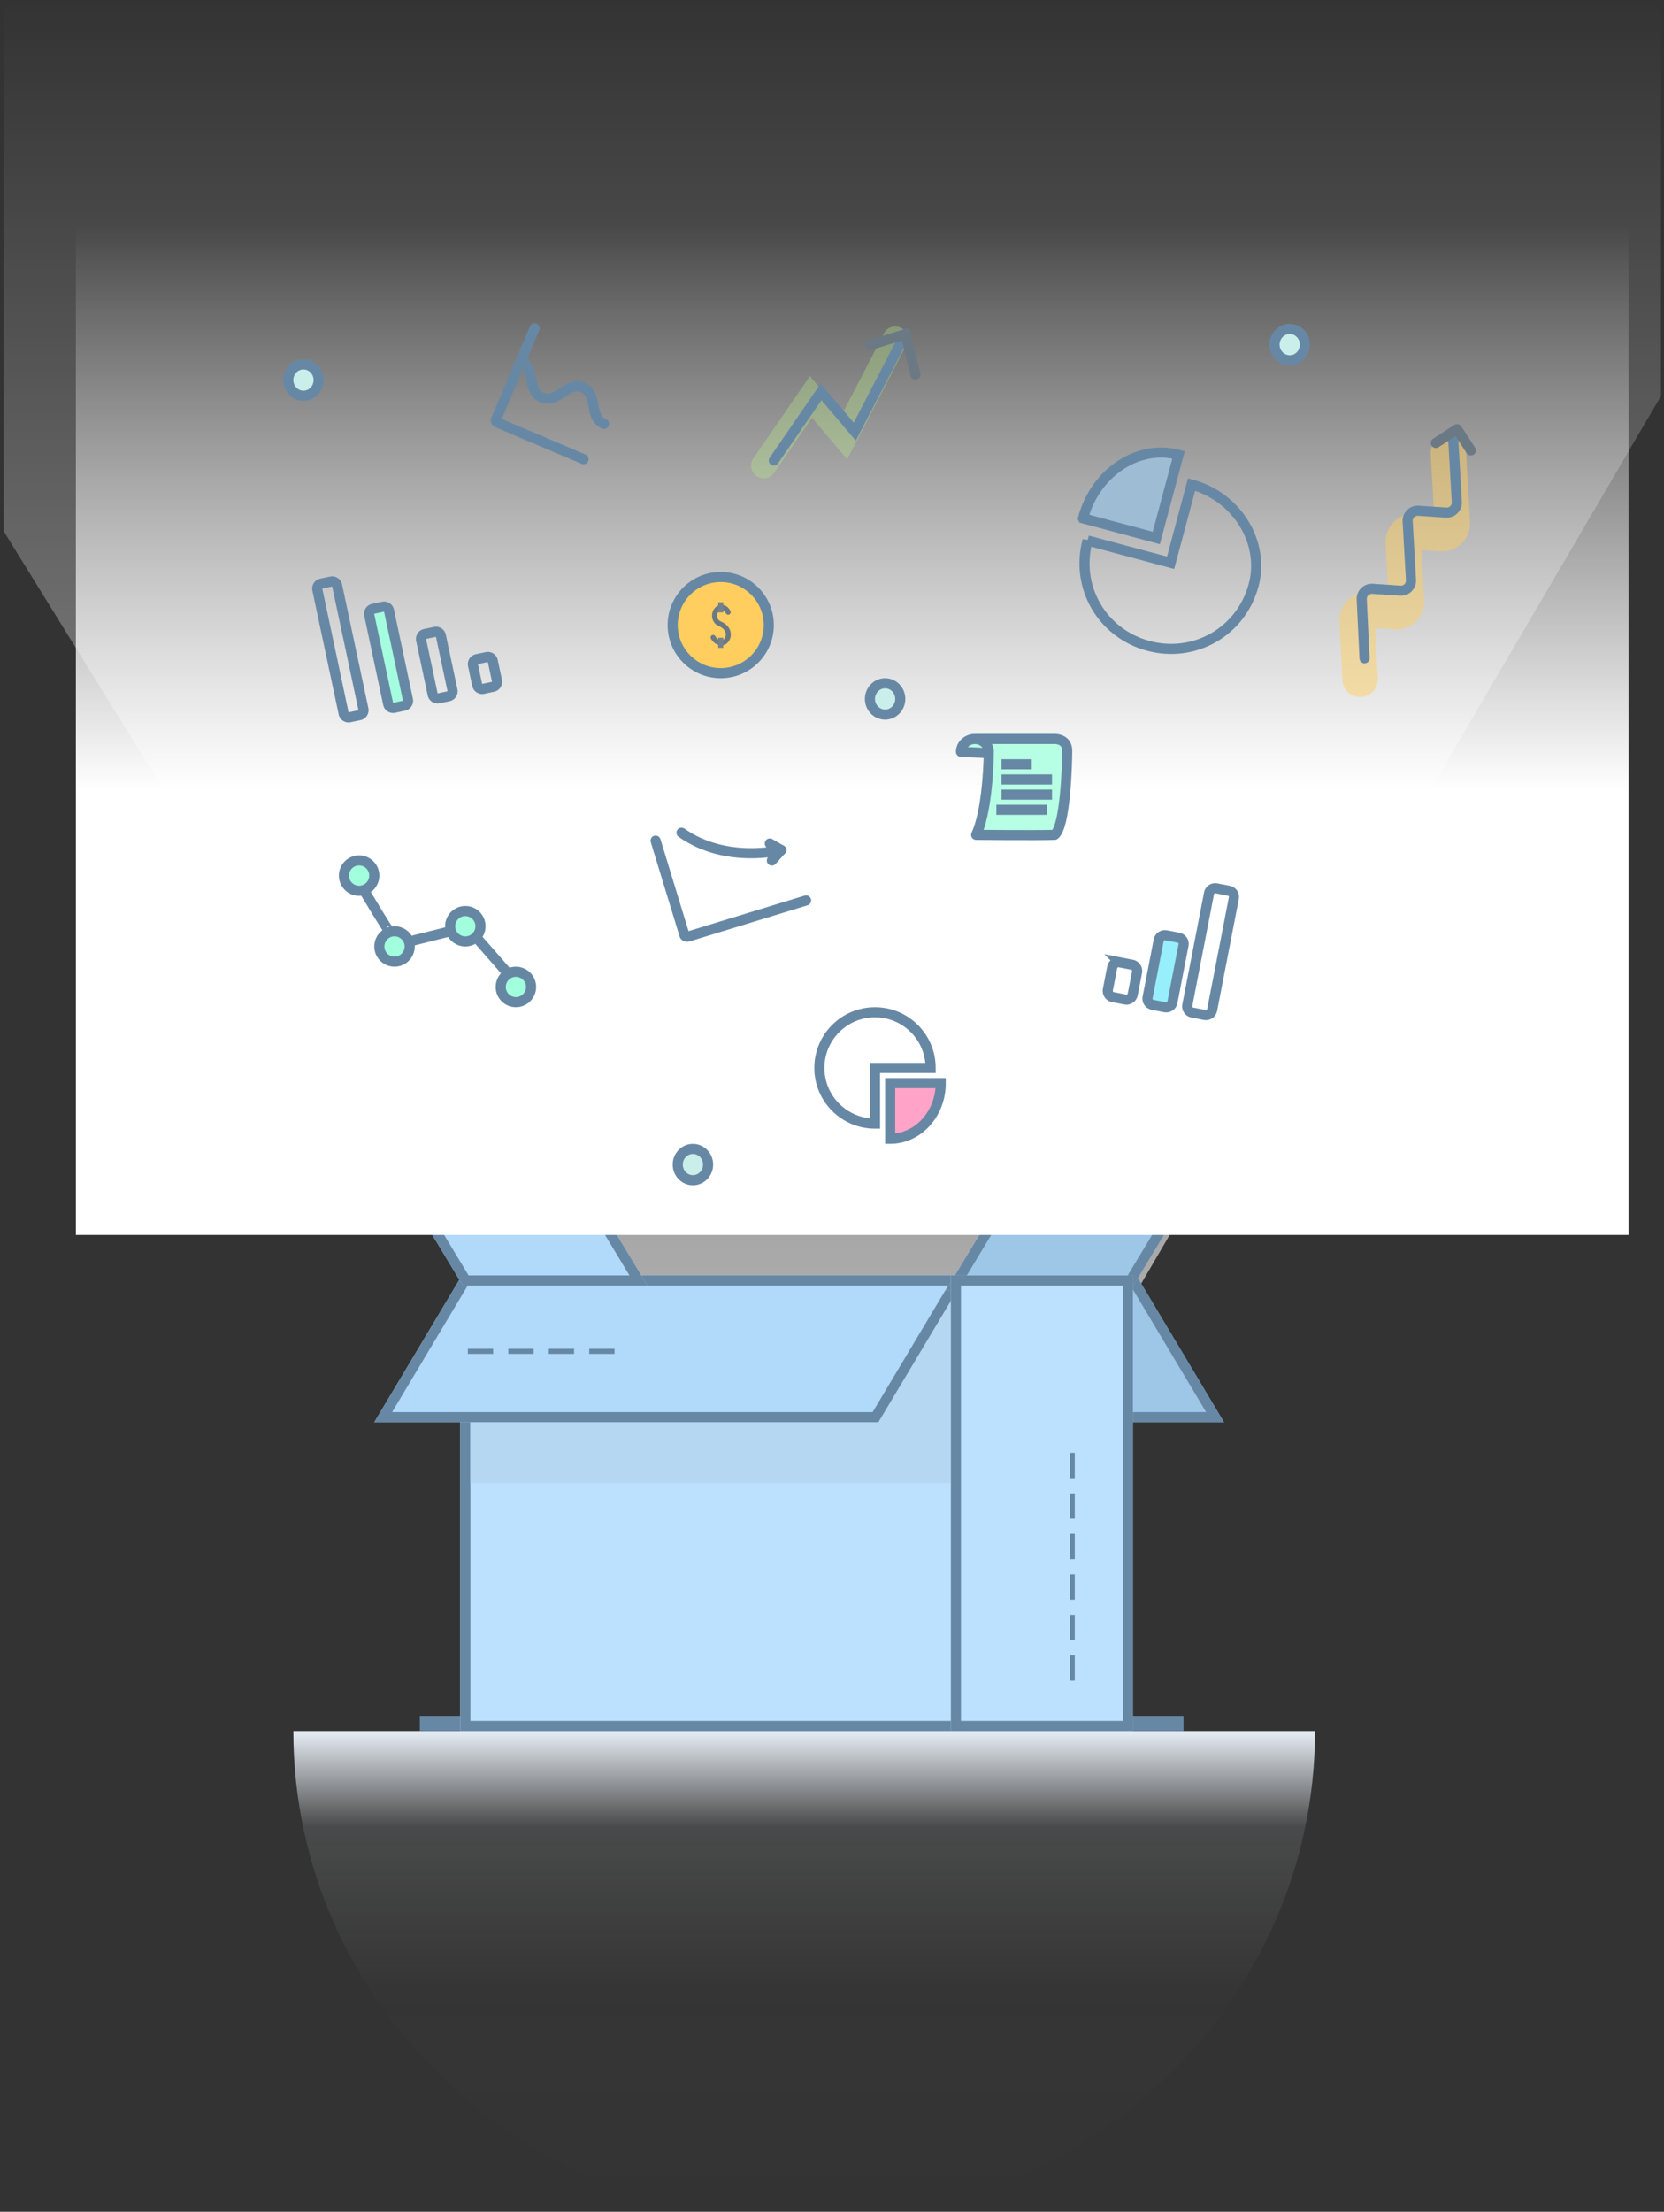 <svg xmlns="http://www.w3.org/2000/svg" xmlns:xlink="http://www.w3.org/1999/xlink" width="329" height="437" viewBox="0 0 329 437">
    <rect x="0" y="0" width="329" height="437" fill="#333333" stroke="none"/>
    <defs>
        <linearGradient id="a" x1="50%" x2="50%" y1="0%" y2="100%">
            <stop offset="0%" stop-color="#FFF" stop-opacity="0"/>
            <stop offset="100%" stop-color="#FFF" stop-opacity=".591"/>
        </linearGradient>
        <linearGradient id="b" x1="50%" x2="50%" y1="0%" y2="99.522%">
            <stop offset="0%" stop-color="#E6EDF4"/>
            <stop offset="19.54%" stop-color="#EBF0F6" stop-opacity=".121"/>
            <stop offset="53.247%" stop-color="#EBF0F6" stop-opacity=".011"/>
            <stop offset="100%" stop-color="#F0F4F8" stop-opacity="0"/>
        </linearGradient>
        <path id="c" d="M84.333 27H184l-17.333 29H67z"/>
        <path id="d" d="M33 27h100v90H33z"/>
        <path id="e" d="M33.333 27H133l-17.333 29H16z"/>
        <path id="f" d="M146.514 1H183l-17.514 29H129z"/>
        <path id="g" d="M33.514 0H70L52.486 29H16z"/>
        <path id="h" d="M130 27h36v90h-36z"/>
        <linearGradient id="j" x1="50%" x2="50%" y1="16.745%" y2="63.402%">
            <stop offset="0%" stop-color="#FFF" stop-opacity="0"/>
            <stop offset="100%" stop-color="#FFF"/>
        </linearGradient>
        <path id="i" d="M0 0h307v240H0z"/>
    </defs>
    <g fill="none" fill-rule="evenodd">
        <path fill="url(#a)" d="M.732 0v104.964L93 254H225.41L328.398 78.248V0z"/>
        <path fill="url(#b)" d="M0 117c0 53.572 45.22 97 101 97s101-43.428 101-97H0z" transform="translate(58 225)"/>
        <path fill="#6788A5" d="M83 339h151v3H83z"/>
        <g transform="matrix(-1 0 0 1 309 225)">
            <use fill="#9DC6E7" xlink:href="#c"/>
            <path stroke="#6788A5" stroke-width="2" d="M84.9 28L68.764 55h97.336l16.138-27H84.901z"/>
        </g>
        <g transform="translate(58 225)">
            <use fill="#BBE1FF" xlink:href="#d"/>
            <path stroke="#6788A5" stroke-width="2" d="M34 28h98v88H34z"/>
        </g>
        <path fill="#B6D7F2" d="M93 254h95v39H93z"/>
        <g transform="translate(58 225)">
            <use fill="#B1D9F9" xlink:href="#e"/>
            <path stroke="#6788A5" stroke-width="2" d="M33.9 28L17.764 55h97.336l16.138-27H33.901z"/>
        </g>
        <g transform="translate(58 225)">
            <use fill="#9DC6E7" xlink:href="#f"/>
            <path stroke="#6788A5" stroke-width="2" d="M147.078 2l-16.306 27h34.15l16.306-27h-34.15z"/>
        </g>
        <g transform="matrix(-1 0 0 1 144 225)">
            <use fill="#B1D9F9" xlink:href="#g"/>
            <path stroke="#6788A5" stroke-width="2" d="M34.078 1L17.772 28h34.15L68.228 1h-34.15z"/>
        </g>
        <g transform="translate(58 225)">
            <use fill="#BBE1FF" xlink:href="#h"/>
            <path stroke="#6788A5" stroke-width="2" d="M131 28h34v88h-34z"/>
        </g>
        <path stroke="#6788A5" stroke-dasharray="4,4" stroke-linecap="square" d="M212 331.555v-47M93 267h30"/>
        <g transform="translate(15 4)">
            <mask id="k" fill="#fff">
                <use xlink:href="#i"/>
            </mask>
            <use fill="url(#j)" xlink:href="#i"/>
            <g mask="url(#k)">
                <g transform="translate(42 60)">
                    <g stroke="#6788A5" stroke-linecap="round" stroke-linejoin="round" stroke-width="2">
                        <path d="M40.49 71.69l-1.956.416a1 1 0 0 1-1.186-.77l-.832-3.913a1 1 0 0 1 .77-1.186l1.956-.416a1 1 0 0 1 1.187.77l.831 3.913a1 1 0 0 1-.77 1.186zM31.687 73.561l-1.957.416a1 1 0 0 1-1.186-.77l-2.287-10.76a1 1 0 0 1 .77-1.186l1.957-.415a1 1 0 0 1 1.186.77l2.287 10.76a1 1 0 0 1-.77 1.185z"/>
                        <path fill="#A4FDDE" d="M22.883 75.433l-1.956.416a1 1 0 0 1-1.186-.77l-3.742-17.607a1 1 0 0 1 .77-1.186l1.956-.416a1 1 0 0 1 1.186.77l3.743 17.607a1 1 0 0 1-.77 1.186z"/>
                        <path d="M14.08 77.304l-1.956.416a1 1 0 0 1-1.186-.77L5.74 52.495a1 1 0 0 1 .77-1.186l1.956-.416a1 1 0 0 1 1.186.77l5.198 24.454a1 1 0 0 1-.77 1.186z"/>
                    </g>
                    <g stroke="#6788A5" stroke-linecap="round" stroke-width="2">
                        <path d="M178.74 136.058l2.455.477c.678.132 1.331-.297 1.46-.958l4.305-22.147c.128-.66-.317-1.304-.995-1.435l-2.454-.477c-.678-.132-1.331.297-1.46.958l-4.304 22.147c-.129.66.316 1.304.994 1.435z"/>
                        <path fill="#97EFFB" d="M170.888 134.532l2.454.477c.678.132 1.331-.297 1.46-.957l2.206-11.352c.128-.66-.317-1.302-.995-1.434l-2.454-.477c-.677-.132-1.33.297-1.46.957l-2.206 11.352c-.128.66.317 1.302.995 1.434z"/>
                        <path d="M163.035 133.005l2.454.477a1.262 1.262 0 0 0 1.47-1.01l.85-4.373a1.262 1.262 0 0 0-.984-1.488l-2.455-.477a1.262 1.262 0 0 0-1.47 1.01l-.85 4.374c-.133.69.307 1.356.985 1.487z"/>
                    </g>
                    <g stroke="#6788A5" stroke-width="2">
                        <path d="M127 147c0-6.075-4.925-11-11-11s-11 4.925-11 11 4.925 11 11 11v-11h11z"/>
                        <path fill="#FFA3C8" d="M129 150h-10v11c5.523 0 10-4.925 10-11z"/>
                    </g>
                    <g stroke="#6788A5" stroke-width="2">
                        <path d="M158.028 42.79c-2.488 9.286 2.951 18.391 12.02 20.821 9.07 2.43 18.333-2.735 20.821-12.02 2.23-8.32-3.21-17.425-12.28-19.855l-4.14 15.455-16.421-4.4z"/>
                        <path fill="#9FBCD5" d="M157.131 38.41l14.489 3.882 4.4-16.421c-8.002-2.144-16.459 3.47-18.889 12.538z"/>
                    </g>
                    <g stroke-linecap="round" stroke-linejoin="round">
                        <path stroke="#FFCE5E" stroke-opacity=".488" stroke-width="7" d="M211.91 70.21l-.557-11.635a2 2 0 0 1 2.133-2.09l5.476.37a2 2 0 0 0 2.132-2.11l-.658-11.574a2 2 0 0 1 2.132-2.11l5.456.37a2 2 0 0 0 2.132-2.109l-.787-13.837"/>
                        <path stroke="#6788A5" stroke-width="2" d="M212.793 66.06l-.558-11.635a2 2 0 0 1 2.133-2.09l5.476.37a2 2 0 0 0 2.132-2.11l-.658-11.574a2 2 0 0 1 2.132-2.109l5.456.37a2 2 0 0 0 2.132-2.11l-.787-13.836"/>
                        <path stroke="#6B7985" stroke-width="2" d="M226.896 23.514l4.194-2.723 2.723 4.193"/>
                    </g>
                    <ellipse cx="118" cy="74.094" fill="#CAEFEB" stroke="#6788A5" stroke-width="2" rx="3" ry="3.094"/>
                    <ellipse cx="3" cy="11.094" fill="#CAEFEB" stroke="#6788A5" stroke-width="2" rx="3" ry="3.094"/>
                    <ellipse cx="198" cy="4.094" fill="#CAEFEB" stroke="#6788A5" stroke-width="2" rx="3" ry="3.094"/>
                    <ellipse cx="80" cy="166.094" fill="#CAEFEB" stroke="#6788A5" stroke-width="2" rx="3" ry="3.094"/>
                    <g stroke-linejoin="round" stroke-width="2" transform="matrix(-1 0 0 1 48 106)">
                        <circle cx="3" cy="25" r="3" fill="#A1FFDD" stroke="#6687A4" stroke-linecap="round"/>
                        <circle cx="13" cy="13" r="3" fill="#A1FFDD" stroke="#6687A4"/>
                        <circle cx="27" cy="17" r="3" fill="#A1FFDD" stroke="#6687A4"/>
                        <circle cx="34" cy="3" r="3" fill="#A1FFDD" stroke="#6687A4"/>
                        <path stroke="#6788A5" d="M4 23l7-8M16 14l8 2M28 14c.167.083 5-8 5-8"/>
                    </g>
                    <g stroke="#6788A5" stroke-linecap="round" stroke-linejoin="round" stroke-width="2">
                        <path d="M72.622 102.092l5.709 18.67c.077.252.394.378.708.282l23.339-7.136M97.468 103.957s-10.937 2.783-19.722-3.432"/>
                        <path d="M95.608 106.019l1.86-2.062-2.265-1.3"/>
                    </g>
                    <g transform="translate(76 50)">
                        <circle cx="9.5" cy="9.5" r="9.5" fill="#FFCE5E" stroke="#6788A5" stroke-linecap="round" stroke-linejoin="round" stroke-width="2"/>
                        <path stroke="#6B7985" stroke-linecap="round" d="M10.97 6.955S10.603 6.013 9.68 6c-1.454-.02-2.077 2.513-.366 3.238 2.652 1.122 1.693 3.747.39 3.762-1.088.012-1.526-.788-1.704-1.05"/>
                        <path fill="#74818D" d="M9 12h1v2H9zM9 5h1v2H9z"/>
                    </g>
                    <g stroke="#6788A5" stroke-linecap="round" stroke-linejoin="round" stroke-width="2">
                        <path d="M48.702.888l-7.628 17.971a.465.465 0 0 0 .23.615l17.073 7.248"/>
                        <path d="M45.967 7.331c3.067 1.302 1.113 5.905 4.18 7.206 3.07 1.303 5.023-3.3 8.092-1.997 3.07 1.303 1.116 5.906 4.185 7.208"/>
                    </g>
                    <g stroke-linecap="round">
                        <path stroke="#B8E986" stroke-opacity=".339" stroke-width="5" d="M94 28l9.333-13.571L110 22.286 120 3"/>
                        <path stroke="#6788A5" stroke-width="2" d="M96 27l9.333-13.571L112 21.286 122 2"/>
                        <path stroke="#6B7985" stroke-width="2" d="M115 4.182L122.071 2 124 10"/>
                    </g>
                    <path fill="#B6FFE5" stroke="#6788A5" stroke-linecap="round" stroke-linejoin="round" stroke-width="2" d="M136 82h15.5s2.5-.111 2.5 2.312c0 2.681-.345 15.03-2.5 16.637-3.497.115-15.5 0-15.5 0 1.91-4.047 2.479-12.264 2.5-16.406.007-1.404-1.231-2.542-2.75-2.542S133 83.139 133 84.543l5 .23"/>
                    <path fill="#6788A5" d="M141 86h6v2h-6zM141 89h10v2h-10zM141 92h10v2h-10zM140 95h10v2h-10z"/>
                </g>
            </g>
        </g>
    </g>
</svg>
